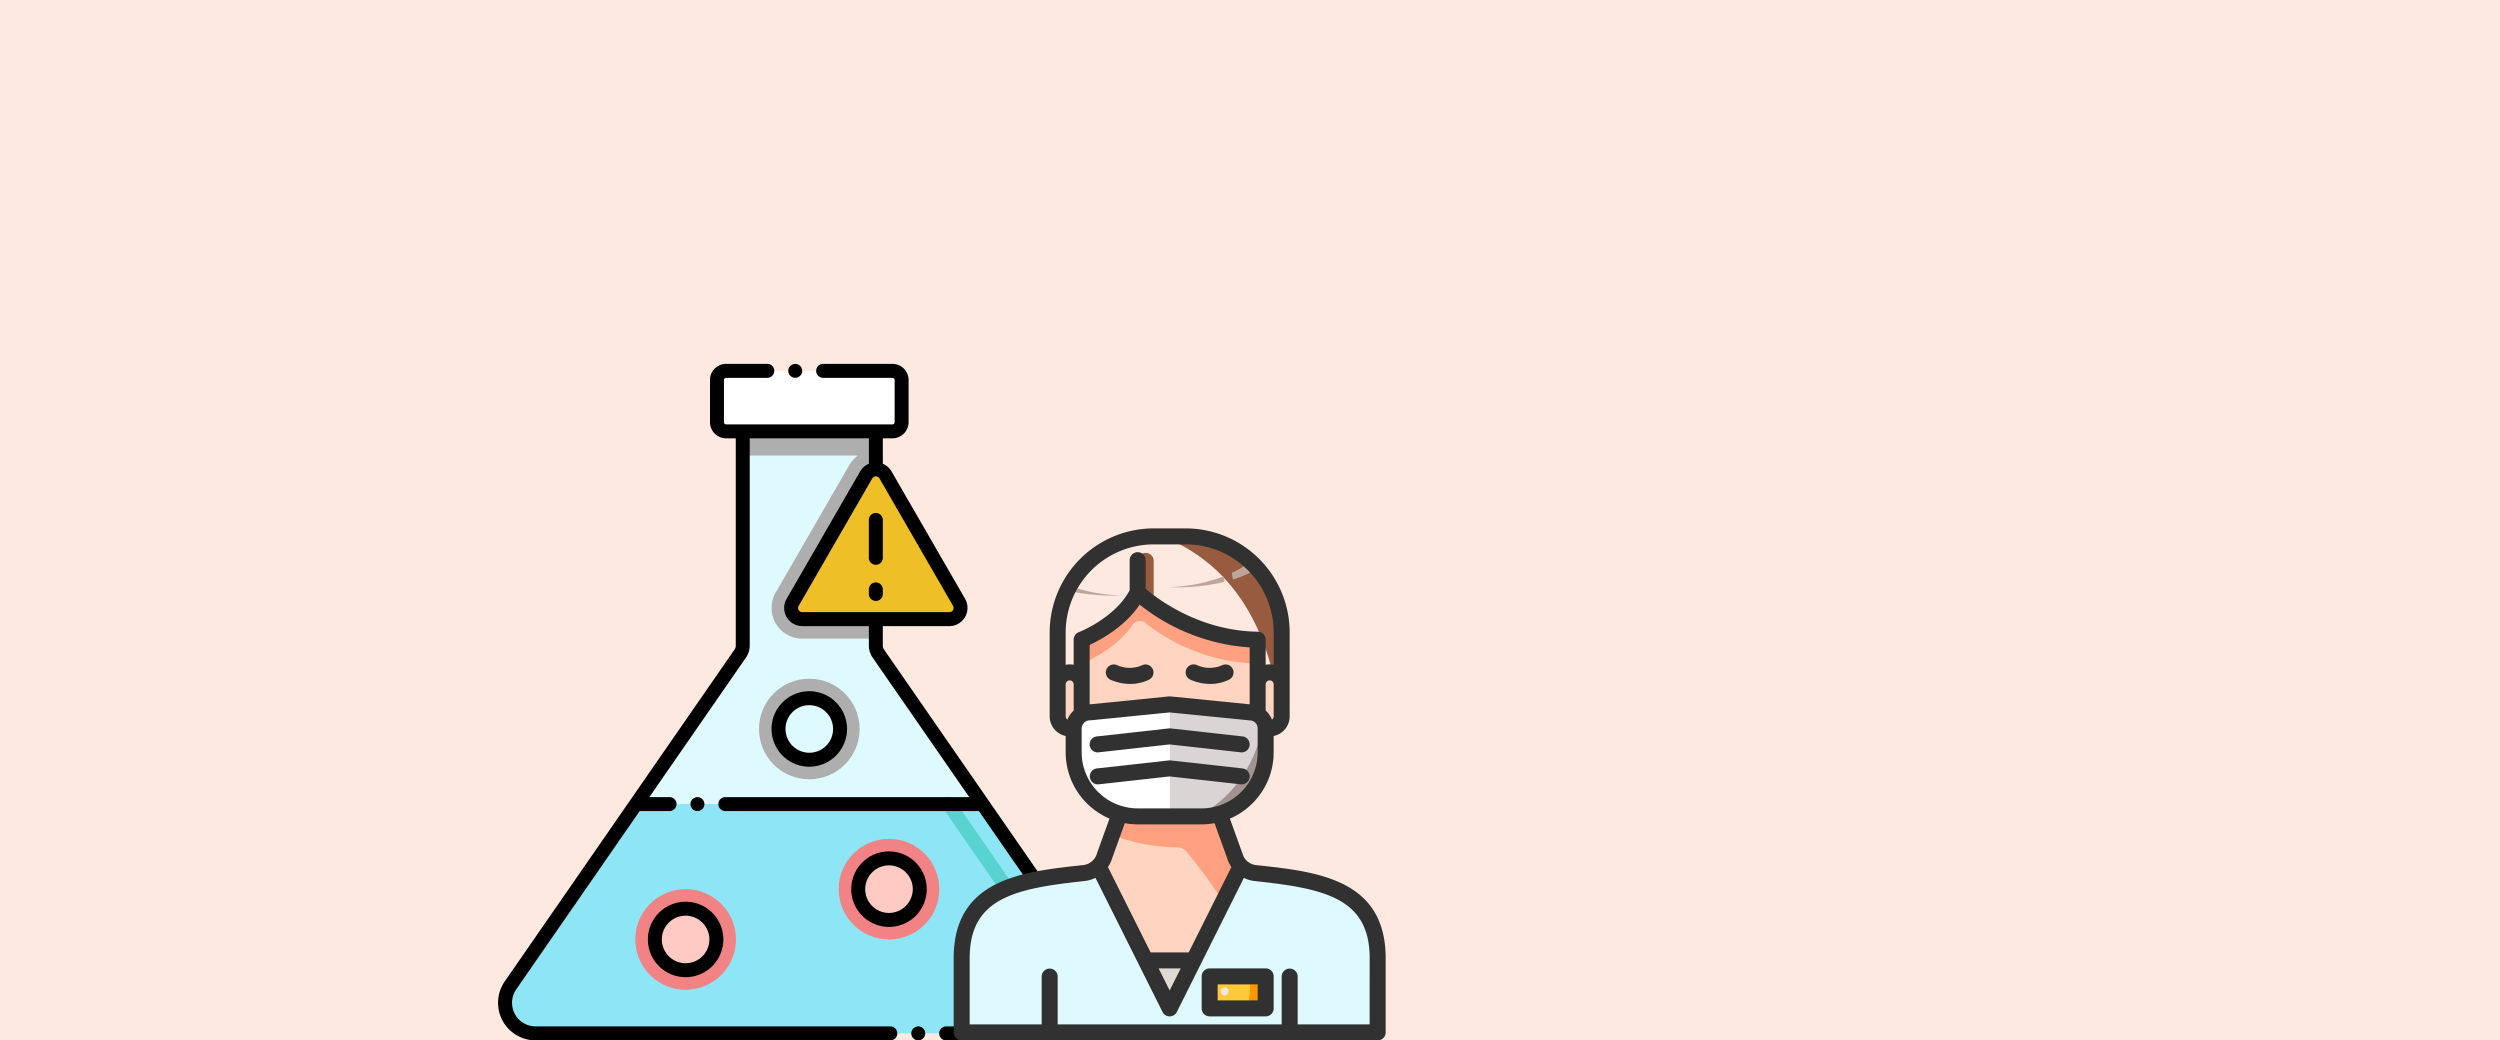 <svg xmlns="http://www.w3.org/2000/svg" width="483" height="201.001" viewBox="0 0 483 201.001">
  <rect x="0" y="0" width="483" height="201.001" fill="#808080" stroke="none"/>
  <g id="Grupo_146150" data-name="Grupo 146150" transform="translate(-937 -6951)">
    <rect id="Rectángulo_44545" data-name="Rectángulo 44545" width="483" height="201" transform="translate(937 6951)" fill="#fde9e0"/>
    <g id="Grupo_146149" data-name="Grupo 146149" transform="translate(0 2.65)">
      <g id="productos-quimicos" transform="translate(1015.233 7011.822)">
        <g id="Grupo_146138" data-name="Grupo 146138" transform="translate(19.325 8.178)">
          <g id="Grupo_146122" data-name="Grupo 146122" transform="translate(0 11.687)">
            <path id="Trazado_194778" data-name="Trazado 194778" d="M132.16,147.314H26.39a5.9,5.9,0,0,1-4.854-9.26L45.8,103.015,65.938,73.93a2.7,2.7,0,0,0,.48-1.537V31H92.132v7.345a2.144,2.144,0,0,0-1.871,1.079C79.432,58.187,82.524,52.831,76.05,64.044a2.156,2.156,0,0,0,1.866,3.236H92.132v5.113a2.7,2.7,0,0,0,.48,1.537l20.138,29.085,24.264,35.039A5.9,5.9,0,0,1,132.16,147.314Z" transform="translate(-20.477 -31)" fill="#defaff"/>
          </g>
          <g id="Grupo_146123" data-name="Grupo 146123" transform="translate(45.94 11.687)">
            <path id="Trazado_194779" data-name="Trazado 194779" d="M131.375,31v7.345a2.144,2.144,0,0,0-1.871,1.079c-10.829,18.763-7.737,13.407-14.211,24.62a2.156,2.156,0,0,0,1.866,3.236h14.216v3.775H117.158a5.936,5.936,0,0,1-5.134-8.9l14.211-24.62a5.929,5.929,0,0,1,1.688-1.861H105.66V31Z" transform="translate(-105.66 -31)" fill="#aeaeae"/>
          </g>
          <g id="Grupo_146125" data-name="Grupo 146125" transform="translate(40.962 0)">
            <path id="Trazado_194781" data-name="Trazado 194781" d="M132.1,11.1v8.144a1.77,1.77,0,0,1-1.769,1.769H98.2a1.77,1.77,0,0,1-1.769-1.769V11.1A1.771,1.771,0,0,1,98.2,9.33h32.132A1.771,1.771,0,0,1,132.1,11.1Z" transform="translate(-96.43 -9.33)" fill="#fff"/>
          </g>
          <g id="Grupo_146126" data-name="Grupo 146126" transform="translate(0 83.702)">
            <path id="Trazado_194782" data-name="Trazado 194782" d="M132.16,208.829H26.39a5.9,5.9,0,0,1-4.854-9.26L45.8,164.53H112.75l24.264,35.039a5.9,5.9,0,0,1-4.854,9.26Z" transform="translate(-20.477 -164.53)" fill="#8ee5f6"/>
          </g>
          <g id="Grupo_146127" data-name="Grupo 146127" transform="translate(84.367 82.353)">
            <path id="Trazado_194783" data-name="Trazado 194783" d="M200.788,198.284l-.921-1.33a1.348,1.348,0,0,1,2.217-1.535l.921,1.33a1.348,1.348,0,0,1-2.217,1.535ZM196.8,192.52,177.15,164.145a1.348,1.348,0,0,1,2.217-1.535l19.647,28.374a1.348,1.348,0,1,1-2.217,1.535Z" transform="translate(-176.91 -162.029)" fill="#58d3d2"/>
          </g>
          <g id="Grupo_146130" data-name="Grupo 146130" transform="translate(25.187 100.135)">
            <g id="Grupo_146128" data-name="Grupo 146128">
              <path id="Trazado_194784" data-name="Trazado 194784" d="M76.9,214.434a9.717,9.717,0,1,1,9.717-9.717A9.728,9.728,0,0,1,76.9,214.434Z" transform="translate(-67.18 -195)" fill="#f18385"/>
            </g>
            <g id="Grupo_146129" data-name="Grupo 146129" transform="translate(3.775 3.775)">
              <circle id="Elipse_1337" data-name="Elipse 1337" cx="5.942" cy="5.942" r="5.942" fill="#ffcac2"/>
            </g>
          </g>
          <g id="Grupo_146133" data-name="Grupo 146133" transform="translate(49.08 59.474)">
            <g id="Grupo_146131" data-name="Grupo 146131">
              <circle id="Elipse_1338" data-name="Elipse 1338" cx="9.717" cy="9.717" r="9.717" fill="#aeaeae"/>
            </g>
            <g id="Grupo_146132" data-name="Grupo 146132" transform="translate(3.775 3.775)">
              <circle id="Elipse_1339" data-name="Elipse 1339" cx="5.942" cy="5.942" r="5.942" fill="#defaff"/>
            </g>
          </g>
          <g id="Grupo_146134" data-name="Grupo 146134" transform="translate(55.28 19.032)">
            <path id="Trazado_194785" data-name="Trazado 194785" d="M153.563,73.554H125.136a2.156,2.156,0,0,1-1.866-3.236c6.474-11.214,3.383-5.859,14.211-24.62a2.158,2.158,0,0,1,3.737,0l14.216,24.62A2.158,2.158,0,0,1,153.563,73.554Z" transform="translate(-122.977 -44.62)" fill="#efbf27"/>
          </g>
          <g id="Grupo_146137" data-name="Grupo 146137" transform="translate(64.477 90.417)">
            <g id="Grupo_146135" data-name="Grupo 146135">
              <circle id="Elipse_1340" data-name="Elipse 1340" cx="9.717" cy="9.717" r="9.717" fill="#f18385"/>
            </g>
            <g id="Grupo_146136" data-name="Grupo 146136" transform="translate(3.775 3.775)">
              <circle id="Elipse_1341" data-name="Elipse 1341" cx="5.942" cy="5.942" r="5.942" fill="#ffcac2"/>
            </g>
          </g>
        </g>
        <g id="Grupo_146139" data-name="Grupo 146139" transform="translate(17.976 6.83)">
          <path id="Trazado_194786" data-name="Trazado 194786" d="M136.967,126.154l-44.4-64.125a1.334,1.334,0,0,1-.243-.771V57.493h12.863a3.518,3.518,0,0,0,3.042-5.258L94.016,27.615a3.532,3.532,0,0,0-1.688-1.484V21.214h1.861A3.126,3.126,0,0,0,97.306,18.1V9.953A3.123,3.123,0,0,0,94.189,6.83H80.8a1.348,1.348,0,0,0,0,2.7H94.189a.422.422,0,0,1,.421.426V18.1a.428.428,0,0,1-.421.421H62.056a.428.428,0,0,1-.421-.421V9.953a.422.422,0,0,1,.421-.426h7.955a1.348,1.348,0,0,0,0-2.7H62.056a3.123,3.123,0,0,0-3.117,3.123V18.1a3.126,3.126,0,0,0,3.117,3.117h1.861V61.258a1.334,1.334,0,0,1-.243.771l-44.4,64.125a7.257,7.257,0,0,0,5.965,11.374H93.779a1.348,1.348,0,0,0,0-2.7H25.237a4.562,4.562,0,0,1-3.743-7.146L45.351,93.228h5.769a1.348,1.348,0,1,0,0-2.7h-3.9L65.891,63.561a4,4,0,0,0,.723-2.3V21.214H89.632v4.915a3.51,3.51,0,0,0-1.688,1.486L73.733,52.235a3.509,3.509,0,0,0,3.031,5.258H89.632v3.764a4.039,4.039,0,0,0,.717,2.3l18.678,26.971H61.905a1.348,1.348,0,1,0,0,2.7h48.989l23.862,34.457a4.567,4.567,0,0,1-3.748,7.146H104.565a1.348,1.348,0,0,0,0,2.7h26.443A7.254,7.254,0,0,0,136.967,126.154Zm-60.9-72.57,14.216-24.62a.81.81,0,0,1,1.4,0L105.9,53.583a.817.817,0,0,1-.707,1.213H76.764a.812.812,0,0,1-.7-1.213Z" transform="translate(-17.976 -6.83)"/>
        </g>
        <g id="Grupo_146140" data-name="Grupo 146140" transform="translate(97.829 134.831)">
          <path id="Trazado_194787" data-name="Trazado 194787" d="M166.04,245.518a1.346,1.346,0,1,0,1.343-1.348A1.348,1.348,0,0,0,166.04,245.518Z" transform="translate(-166.04 -244.17)"/>
        </g>
        <g id="Grupo_146141" data-name="Grupo 146141" transform="translate(74.056 6.83)">
          <circle id="Elipse_1342" data-name="Elipse 1342" cx="1.348" cy="1.348" r="1.348"/>
        </g>
        <g id="Grupo_146142" data-name="Grupo 146142" transform="translate(55.164 90.532)">
          <circle id="Elipse_1343" data-name="Elipse 1343" cx="1.348" cy="1.348" r="1.348"/>
        </g>
        <g id="Grupo_146143" data-name="Grupo 146143" transform="translate(46.939 110.74)">
          <path id="Trazado_194788" data-name="Trazado 194788" d="M71.68,206.792a7.289,7.289,0,1,0,7.292-7.292,7.3,7.3,0,0,0-7.292,7.292Zm11.881,0a4.592,4.592,0,1,1-4.59-4.595A4.612,4.612,0,0,1,83.561,206.792Z" transform="translate(-71.68 -199.5)"/>
        </g>
        <g id="Grupo_146144" data-name="Grupo 146144" transform="translate(70.831 70.081)">
          <path id="Trazado_194789" data-name="Trazado 194789" d="M130.563,131.4a7.292,7.292,0,1,0-7.292,7.286A7.3,7.3,0,0,0,130.563,131.4Zm-11.887,0a4.595,4.595,0,1,1,4.595,4.59,4.613,4.613,0,0,1-4.595-4.59Z" transform="translate(-115.98 -124.11)"/>
        </g>
        <g id="Grupo_146145" data-name="Grupo 146145" transform="translate(89.632 49.053)">
          <path id="Trazado_194790" data-name="Trazado 194790" d="M153.537,87.347v-.879a1.348,1.348,0,1,0-2.7,0v.879a1.348,1.348,0,1,0,2.7,0Z" transform="translate(-150.84 -85.12)"/>
        </g>
        <g id="Grupo_146146" data-name="Grupo 146146" transform="translate(89.632 35.635)">
          <path id="Trazado_194791" data-name="Trazado 194791" d="M152.188,70.25a1.349,1.349,0,0,0,1.348-1.348V61.588a1.348,1.348,0,1,0-2.7,0V68.9A1.349,1.349,0,0,0,152.188,70.25Z" transform="translate(-150.84 -60.24)"/>
        </g>
        <g id="Grupo_146147" data-name="Grupo 146147" transform="translate(86.229 101.022)">
          <path id="Trazado_194792" data-name="Trazado 194792" d="M151.822,181.48a7.292,7.292,0,1,0,7.292,7.292A7.3,7.3,0,0,0,151.822,181.48Zm0,11.887a4.595,4.595,0,1,1,4.595-4.595A4.613,4.613,0,0,1,151.822,193.367Z" transform="translate(-144.53 -181.48)"/>
        </g>
      </g>
      <g id="enfermero" transform="translate(1116.25 7050.434)">
        <path id="Trazado_194744" data-name="Trazado 194744" d="M56.639,20.953a36.536,36.536,0,0,1-23.184-9.134C30.365,18,22.637,20.953,22.637,20.953v8.64a2.315,2.315,0,0,0-2.318-2.318,2.254,2.254,0,0,0-2.179,1.592L18,28.82V19.547A18.6,18.6,0,0,1,36.547,1h6.182A18.6,18.6,0,0,1,61.276,19.547V28.82l-.139.046a2.254,2.254,0,0,0-2.179-1.592,2.315,2.315,0,0,0-2.318,2.318Z" transform="translate(7.092 0.546)" fill="#fde9e0"/>
        <path id="Trazado_194745" data-name="Trazado 194745" d="M54.149,29.593V19.547A18.6,18.6,0,0,0,35.6,1H31.064C42.849,5.627,49.427,15.317,52.415,27.358A2.308,2.308,0,0,1,54.149,29.593Z" transform="translate(14.22 0.546)" fill="#995b3f"/>
        <g id="Grupo_146116" data-name="Grupo 146116" transform="translate(26.963 6.43)">
          <path id="Trazado_194746" data-name="Trazado 194746" d="M29.859,9.024c-.572.015-1.159.031-1.762.031a39.421,39.421,0,0,1-8.887-.974c.139-.294.294-.587.448-.881a32.569,32.569,0,0,0,10.2,1.824Z" transform="translate(-19.21 -2.501)" fill="#bfa599"/>
          <path id="Trazado_194747" data-name="Trazado 194747" d="M42.612,5.993a32.407,32.407,0,0,1-10.9,2.093c.587.015,1.175.031,1.777.031a39.079,39.079,0,0,0,9.256-1.062,10.6,10.6,0,0,0-.13-1.062Z" transform="translate(-12.391 -3.16)" fill="#bfa599"/>
          <path id="Trazado_194748" data-name="Trazado 194748" d="M44.679,5.489a18.723,18.723,0,0,1-4.7,2.117,12.95,12.95,0,0,1-.2-1.283A19.19,19.19,0,0,0,43.366,4.16c.448.433.9.866,1.314,1.329Z" transform="translate(-7.988 -4.16)" fill="#bfa599"/>
        </g>
        <path id="Trazado_194749" data-name="Trazado 194749" d="M31.091,4.586v8.593A27.965,27.965,0,0,1,28,10.706V4.586a1.546,1.546,0,0,1,3.091,0Z" transform="translate(12.548 1.659)" fill="#995b3f"/>
        <path id="Trazado_194750" data-name="Trazado 194750" d="M57.094,26.637v4.637A12.347,12.347,0,0,1,44.729,43.638H32.365A12.347,12.347,0,0,1,20,31.273V26.482a3.1,3.1,0,0,1,3.091-2.937L38.547,22,54,23.546a3.1,3.1,0,0,1,3.091,2.937Z" transform="translate(8.184 12.003)" fill="#fff"/>
        <path id="Trazado_194751" data-name="Trazado 194751" d="M50.567,26.482v4.791A12.347,12.347,0,0,1,38.2,43.638H32.02V22l15.456,1.546A3.1,3.1,0,0,1,50.567,26.482Z" transform="translate(14.741 12.003)" fill="#dad4d4"/>
        <path id="Trazado_194752" data-name="Trazado 194752" d="M35.355,42.52h1.028A12.347,12.347,0,0,0,48.747,30.155V25.364a3.086,3.086,0,0,0-.386-1.314C47.009,32.364,42.134,39.4,35.355,42.52Z" transform="translate(16.561 13.121)" fill="#a29292"/>
        <path id="Trazado_194753" data-name="Trazado 194753" d="M62.815,43.57a4.659,4.659,0,0,1-2.89-1.36l-9.1,18.222L50.2,61.669l-4.018,8.037-4.637-9.273-9.1-18.222a4.659,4.659,0,0,1-2.89,1.36C16.618,44.961,6,46.723,6,60.015V74.342H86.37V60.015c0-13.292-10.618-15.054-23.554-16.445Zm-8.9,26.136V63.523H64.732v6.182Z" transform="translate(0.546 23.029)" fill="#defaff"/>
        <path id="Trazado_194754" data-name="Trazado 194754" d="M37,56H47.819v6.182H37Z" transform="translate(17.458 30.552)" fill="#ffca3a"/>
        <path id="Trazado_194755" data-name="Trazado 194755" d="M38.273,54l-.618,1.236-4.018,8.037L29,54Z" transform="translate(13.094 29.461)" fill="#dfdad4"/>
        <path id="Trazado_194756" data-name="Trazado 194756" d="M22.637,25.728l.077.371a3.113,3.113,0,0,0-1.623,2.566,1.867,1.867,0,0,1-.773.155A2.315,2.315,0,0,1,18,26.5V20.318a1.958,1.958,0,0,1,.139-.726A2.254,2.254,0,0,1,20.318,18a2.315,2.315,0,0,1,2.318,2.318Z" transform="translate(7.092 9.82)" fill="#ffd5c2"/>
        <path id="Trazado_194757" data-name="Trazado 194757" d="M50.59,45.773l-9.1,18.222H32.213l-9.1-18.222a4.522,4.522,0,0,0,.958-1.422L27.19,35.68a12.28,12.28,0,0,0,3.478.495H43.032a12.28,12.28,0,0,0,3.478-.495l3.122,8.671A4.522,4.522,0,0,0,50.59,45.773Z" transform="translate(9.88 19.466)" fill="#ffd5c2"/>
        <path id="Trazado_194758" data-name="Trazado 194758" d="M44.995,43.57a4.659,4.659,0,0,1-2.89-1.36L38.664,49.1c2.841,4.635,4.825,9.436,5.167,14.428h3.08v6.182H43.386a23.608,23.608,0,0,1-1.575,4.637H68.549V60.015c0-13.292-10.618-15.054-23.554-16.445Z" transform="translate(18.366 23.029)" fill="#defaff"/>
        <path id="Trazado_194759" data-name="Trazado 194759" d="M45.244,56h-3.08a21.63,21.63,0,0,1-.445,6.182h3.525Z" transform="translate(20.033 30.552)" fill="#ff9700"/>
        <path id="Trazado_194760" data-name="Trazado 194760" d="M49.665,45.773a4.521,4.521,0,0,1-.958-1.422l-1.185-3.292L45.585,35.68a12.28,12.28,0,0,1-3.478.495H29.743a12.28,12.28,0,0,1-3.478-.495l-1.461,4.059a35.554,35.554,0,0,0,12.6,2.43,2.32,2.32,0,0,1,1.77.833,88.018,88.018,0,0,1,7.048,9.657Z" transform="translate(10.805 19.466)" fill="#ffa180"/>
        <path id="Trazado_194761" data-name="Trazado 194761" d="M59.639,25.774v6.182a2.315,2.315,0,0,1-2.318,2.318,1.867,1.867,0,0,1-.773-.155,3.1,3.1,0,0,0-3.091-2.937L38,29.638,22.546,31.184a3.135,3.135,0,0,0-1.468.371L21,31.184V17.134S28.728,14.182,31.819,8A36.536,36.536,0,0,0,55,17.134v8.64a2.315,2.315,0,0,1,2.318-2.318A2.254,2.254,0,0,1,59.5,25.048,1.958,1.958,0,0,1,59.639,25.774Z" transform="translate(8.729 4.365)" fill="#ffd5c2"/>
        <path id="Trazado_194762" data-name="Trazado 194762" d="M55,17.134v4.637a36.479,36.479,0,0,1-21.731-7.9,1.662,1.662,0,0,0-2.411.386C27.368,19.344,21,21.771,21,21.771V17.134S28.728,14.182,31.819,8A36.536,36.536,0,0,0,55,17.134Z" transform="translate(8.729 4.365)" fill="#ffa180"/>
        <path id="Trazado_194763" data-name="Trazado 194763" d="M39.139,57.375a.773.773,0,0,0,0,1.546A.773.773,0,0,0,39.139,57.375Z" transform="translate(18.218 31.302)" fill="#f9e4e1"/>
        <g id="Grupo_146117" data-name="Grupo 146117" transform="translate(5)">
          <path id="Trazado_194764" data-name="Trazado 194764" d="M63.512,65.061a3.082,3.082,0,0,1-2.547-1.768l-2.6-7.222a13.929,13.929,0,0,0,8.457-12.794v-3.17a3.869,3.869,0,0,0,3.091-3.785V20.092A20.116,20.116,0,0,0,49.822,0H43.639A20.116,20.116,0,0,0,23.547,20.092V36.321a3.868,3.868,0,0,0,3.091,3.785v3.17A13.927,13.927,0,0,0,35.1,56.07l-2.57,7.145a3.111,3.111,0,0,1-2.592,1.845C18.247,66.319,5,67.744,5,83.043V97.371a1.544,1.544,0,0,0,1.546,1.546h80.37a1.544,1.544,0,0,0,1.546-1.546V83.043C88.461,67.744,75.214,66.319,63.512,65.061ZM26.638,36.321V30.139a.773.773,0,1,1,1.546,0v5.069a4.625,4.625,0,0,0-1.212,1.729A.754.754,0,0,1,26.638,36.321Zm4.637-6.182V22.514c2.051-.946,6.76-3.481,9.657-7.783a38.061,38.061,0,0,0,21.255,8.261v11l-15.3-1.53a1.7,1.7,0,0,0-.308,0L31.275,34Zm35.548,6.182a.761.761,0,0,1-.331.617,4.691,4.691,0,0,0-1.215-1.748V30.139a.773.773,0,1,1,1.546,0v6.182ZM43.639,3.091h6.182a17.021,17.021,0,0,1,17,17v6.261a3.827,3.827,0,0,0-1.546,0V21.5a1.545,1.545,0,0,0-1.53-1.546C52.355,19.837,44.1,13.4,42.094,11.674V6.182a1.546,1.546,0,1,0-3.091,0v5.78c-2.878,5.358-9.756,8.066-9.825,8.093a1.545,1.545,0,0,0-.994,1.442v4.855a3.983,3.983,0,0,0-.773-.077,3.866,3.866,0,0,0-.773.079V20.092a17.021,17.021,0,0,1,17-17ZM29.729,43.276V38.639a1.6,1.6,0,0,1,1.7-1.553l15.3-1.53,15.456,1.538a1.546,1.546,0,0,1,1.546,1.546v4.637A10.833,10.833,0,0,1,52.913,54.095H40.548A10.833,10.833,0,0,1,29.729,43.276Zm10.819,13.91H52.913a13.852,13.852,0,0,0,2.485-.235l2.689,7.467a5.966,5.966,0,0,0,.566,1.015L50.412,81.915H43.049L34.8,65.422a6.338,6.338,0,0,0,.6-1.082l2.66-7.389a13.865,13.865,0,0,0,2.485.235Zm8.318,27.82L46.73,89.278l-2.136-4.272Zm36.5,10.819H71.46V86.552a1.546,1.546,0,0,0-3.091,0v9.273H25.092V86.552a1.546,1.546,0,0,0-3.091,0v9.273H8.091V83.043c0-11.652,8.78-13.468,22.162-14.909a6.293,6.293,0,0,0,2.141-.618L45.349,93.424a1.545,1.545,0,0,0,2.765,0l12.953-25.9a6.31,6.31,0,0,0,2.128.614C76.589,69.577,85.37,71.391,85.37,83.043Z" transform="translate(-5)" fill="#313131"/>
          <path id="Trazado_194765" data-name="Trazado 194765" d="M23.716,29.627,37.456,28.1,51.2,29.627a1.6,1.6,0,0,0,.172.009,1.546,1.546,0,0,0,.168-3.082l-13.91-1.546a1.577,1.577,0,0,0-.342,0l-13.91,1.546a1.546,1.546,0,1,0,.342,3.073Z" transform="translate(4.274 13.639)" fill="#313131"/>
          <path id="Trazado_194766" data-name="Trazado 194766" d="M51.2,33.627a1.6,1.6,0,0,0,.172.009,1.546,1.546,0,0,0,.168-3.082l-13.91-1.546a1.577,1.577,0,0,0-.342,0l-13.91,1.546a1.546,1.546,0,0,0,.34,3.073L37.456,32.1Z" transform="translate(4.274 15.822)" fill="#313131"/>
          <path id="Trazado_194767" data-name="Trazado 194767" d="M31.037,17.162a5.955,5.955,0,0,1-4.807,0,1.546,1.546,0,0,0-1.376,2.768,9.458,9.458,0,0,0,3.907.849,8.119,8.119,0,0,0,3.657-.849,1.546,1.546,0,0,0-1.382-2.765Z" transform="translate(5.366 9.275)" fill="#313131"/>
          <path id="Trazado_194768" data-name="Trazado 194768" d="M34.855,19.929a9.458,9.458,0,0,0,3.907.849,8.119,8.119,0,0,0,3.657-.849,1.546,1.546,0,0,0-1.383-2.765,5.955,5.955,0,0,1-4.807,0,1.545,1.545,0,0,0-1.374,2.768Z" transform="translate(10.821 9.275)" fill="#313131"/>
          <path id="Trazado_194769" data-name="Trazado 194769" d="M48.365,55H37.546A1.544,1.544,0,0,0,36,56.546v6.182a1.544,1.544,0,0,0,1.546,1.546H48.365a1.544,1.544,0,0,0,1.546-1.546V56.546A1.544,1.544,0,0,0,48.365,55Zm-1.546,6.182H39.091V58.091h7.728Z" transform="translate(11.913 30.006)" fill="#313131"/>
        </g>
      </g>
    </g>
  </g>
</svg>
